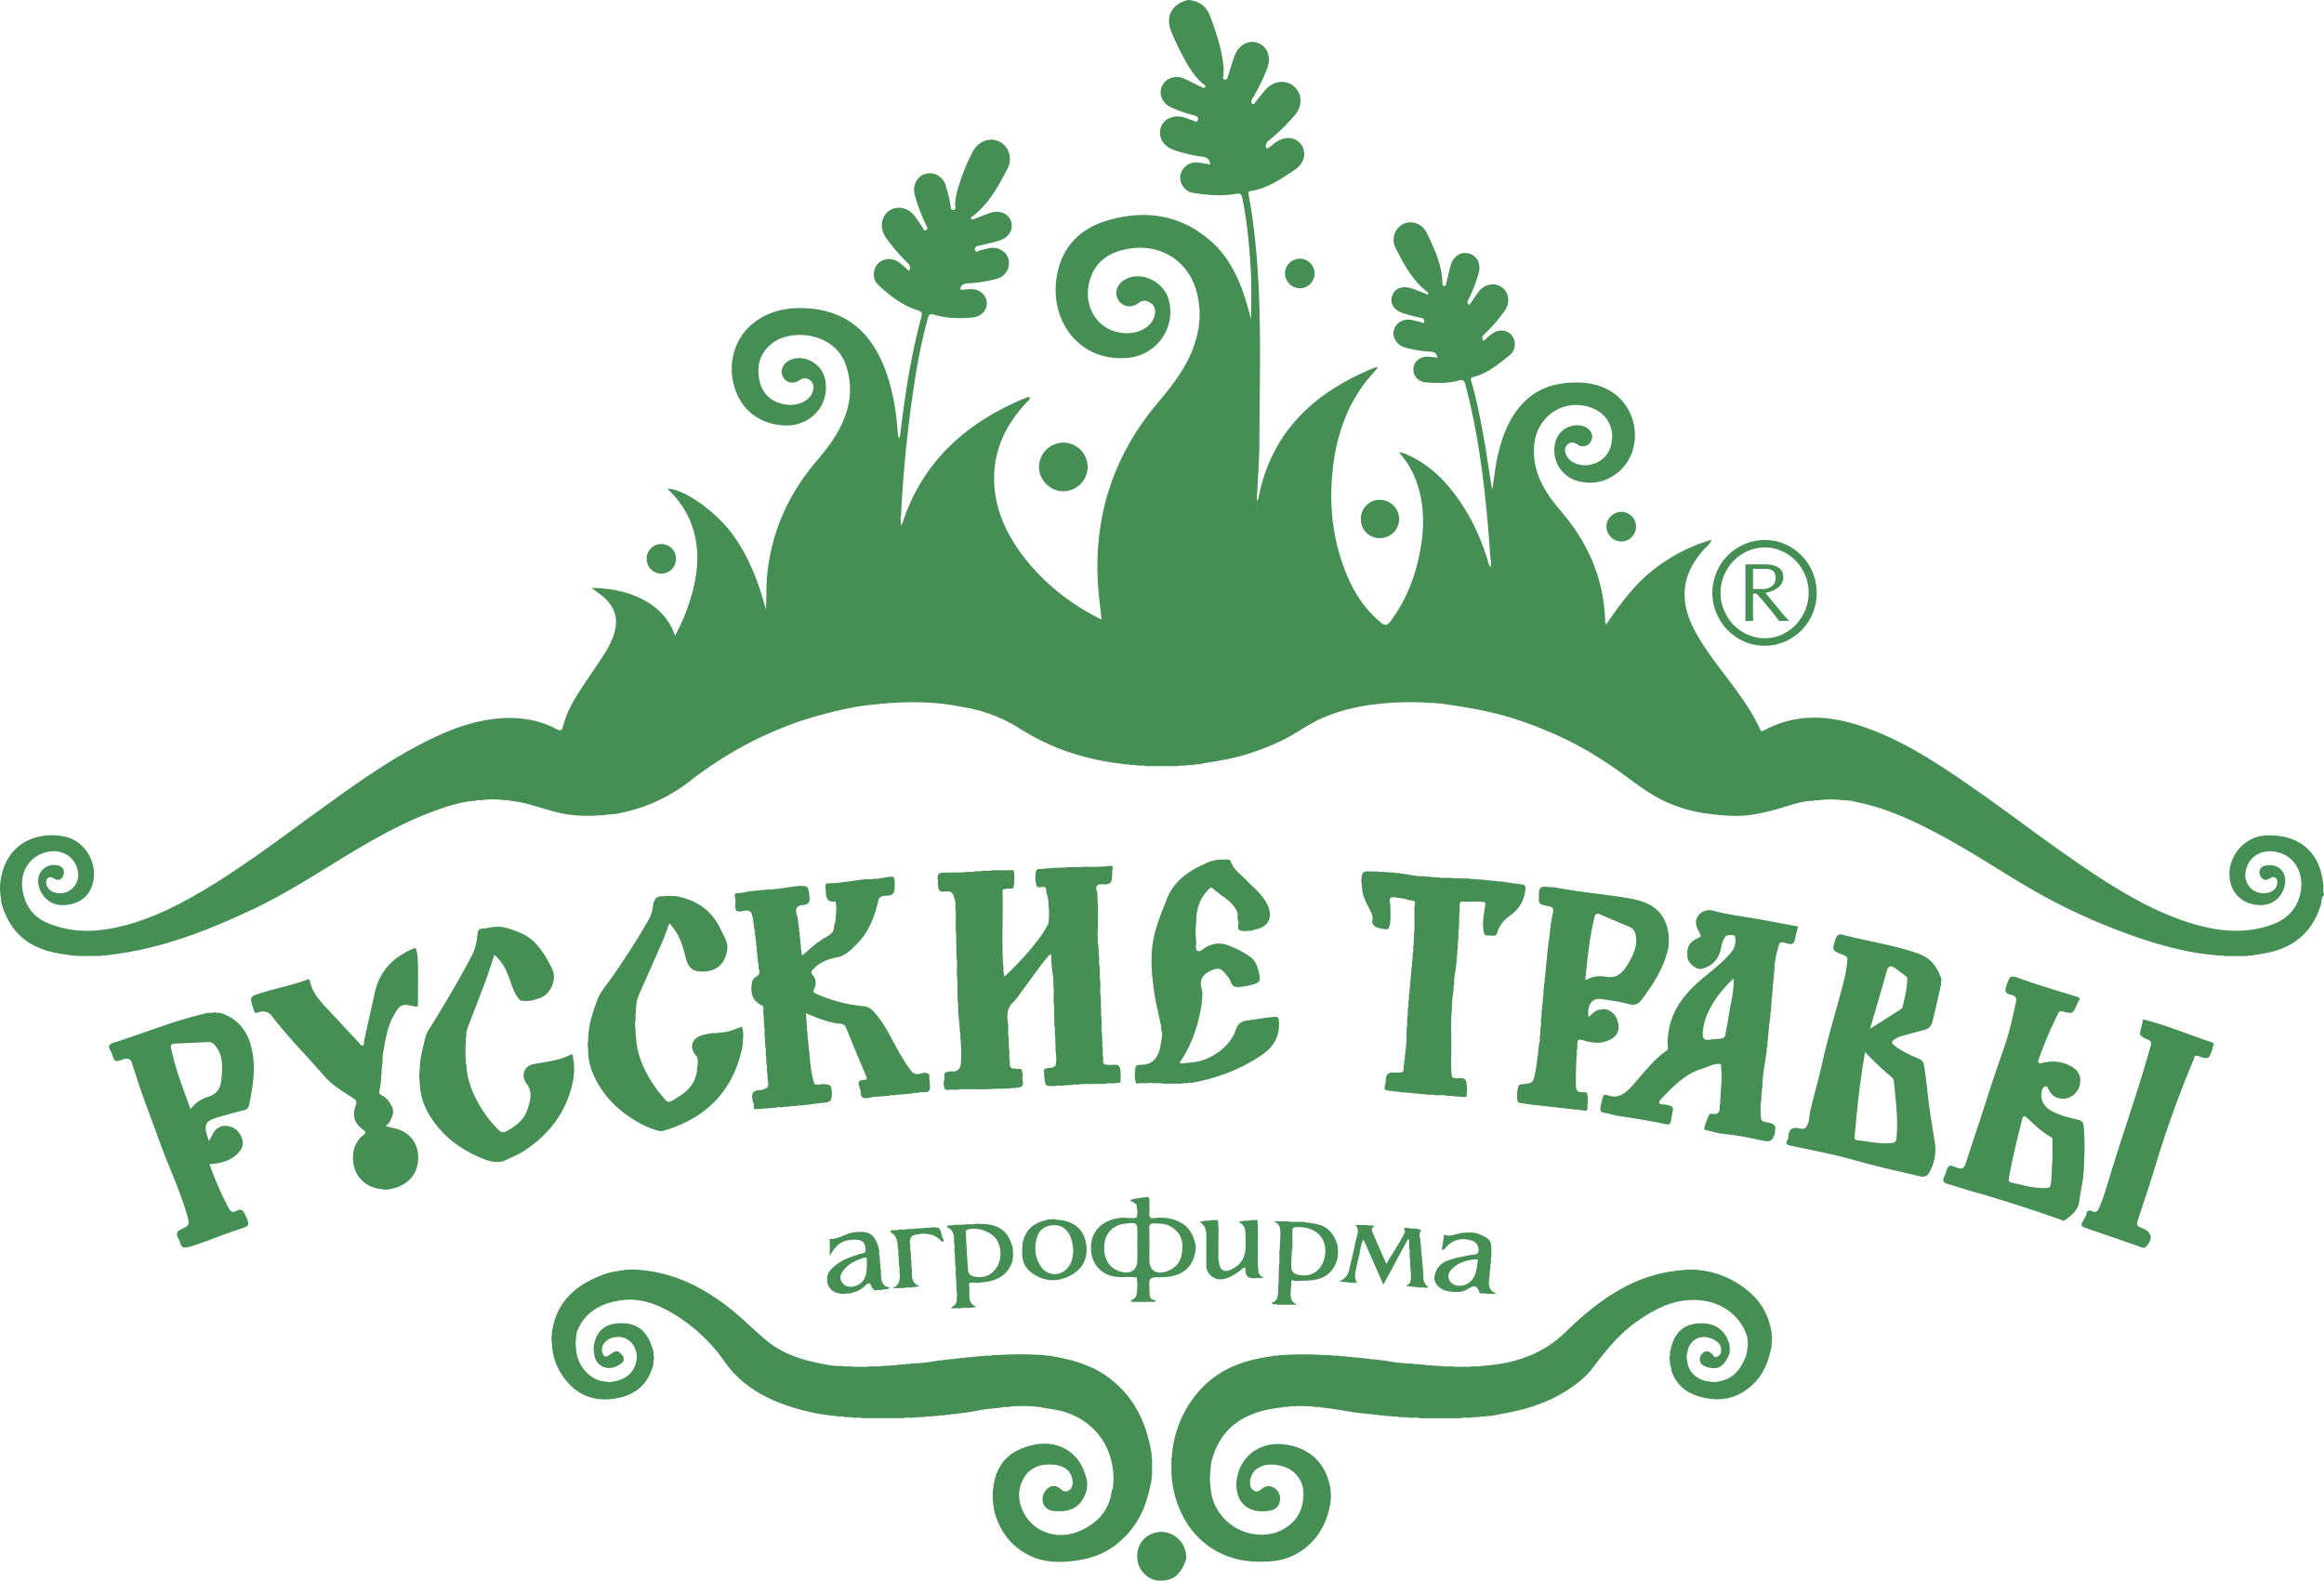 <svg id="Слой_1" data-name="Слой 1" xmlns="http://www.w3.org/2000/svg" viewBox="0 0 1945.56 1323.48"><defs><style>.cls-1{fill:#458e54;}.cls-2{fill:#458f54;}</style></defs><title>printlogo</title><path class="cls-1" d="M234.89-463.81c7.72,1.43,12.78,5.94,15.51,13.26,4.76,12.8,9.12,25.7,10.84,39.34a38.12,38.12,0,0,1,.17,10.45c-.19,1.27-.9,2.66,1.2,3.1,1.91.4,2.11-.87,2.53-2.21,1.83-5.87,3.58-11.78,5.69-17.55,3.36-9.16,11.75-13.65,19.59-10.78,8,2.94,11.31,12,7.69,21.33a160.48,160.48,0,0,1-11.76,24.21,13.08,13.08,0,0,0-1.53,3.09,2.32,2.32,0,0,0,1.26,2.52c.92.51,1.37-.56,1.85-1.15,1.67-2.08,3.28-4.2,5-6.28,1.35-1.68,2.7-3.39,4.17-5,6.79-7.28,17-8.2,23.69-2.18s7,16.34.49,23.83a168.18,168.18,0,0,1-21.38,21c-2.32,1.86-3.84,3.64-2.32,7,3-.81,5-3.36,7.51-5.08,7.82-5.45,16.66-4.83,21.4,1.65,4.89,6.69,2.87,15.82-5.14,21.15-11.48,7.64-22.84,15.69-37,17.85-2.17.33-2.06,1.39-1.74,3.13,12.51,68.52,9.13,137.75,9,206.82,0,14.15-1.18,28.29-1.81,42.43-.8,3.87,0,7.8-.42,11.69a47.35,47.35,0,0,0-1,9.81,34.26,34.26,0,0,1,1-9.26c.23-2.4-.37-5,1.34-7.08,10.66-55.71,46.63-89,97-109.48a3.12,3.12,0,0,1,3-.11c-3.56,4.17-7.31,8.14-10.6,12.47-15.71,20.71-23.7,44.51-26.8,70C349.35-41.53,352.87-10.07,366,20c6.23,14.19,14.9,26.66,26.89,36.76,3.59,3,5.63,3.07,8.57-.89,13.93-18.75,21.68-39.92,25.39-62.74,3.16-19.39,2.42-38.47-4.91-57-3.1-7.81-7.64-14.73-13.41-21.65,3.92.43,6.79,2,9.69,3.37,15.4,7.39,27.31,18.87,37.39,32.38C468.94-32,477.94-12,484,9.28a4.56,4.56,0,0,1,1.31,3.87c-.52-3,.71-6.46-.29-10-3.38-48.87-8.45-97.5-20.9-145.08-1-3.64-1.88-4.73-5.83-3.62-8.92,2.53-18.17,2.26-27.31,1.53-6.68-.54-10.91-5.75-10.39-11.75s5.73-10,12.39-9.75c2.47.1,4.94.49,7.7.78-.73-3.67-2.61-4.92-6.12-5A101,101,0,0,1,414.33-173c-7.37-1.78-11.82-8.46-10.16-14.78,1.72-6.5,8.58-10.14,15.89-8.36,3.06.74,6.09,1.63,9.21,2.47.93-2.46.43-3.75-2.26-4.33-4.71-1-9.39-2.23-14-3.58-8.53-2.51-12.47-8.28-10.31-14.79,2.23-6.72,9-9.06,17.47-6,4.11,1.51,8.17,3.15,12.74,4.93-.21-1.24-.13-1.89-.39-2.09-12.84-9.64-20-23.46-27-37.28a14.78,14.78,0,0,1,6.37-19.76c7.07-3.49,16.09-.44,19.84,7.39,6.4,13.35,12.81,26.77,13.13,42.05,0,1-.2,2.07,1.2,2.31,1.77.3,1.73-1,2-2.16,1.2-5,2.25-10.07,3.68-15,2.25-7.79,8.65-11.82,15.33-9.94,7,1.95,10.31,9,8,16.83A131.7,131.7,0,0,1,467-214.11c-.84,1.73-2.37,3.53.44,5.25,2.53-3.66,5-7.43,7.65-11,4.9-6.5,13.55-8.14,19.45-3.84,6.06,4.41,7.26,12.85,2.51,19.58a127.78,127.78,0,0,1-16.63,19.28c-1.9,1.8-3.14,3.44-1.07,6,2.27-1.93,4.45-4,6.82-5.76,5.58-4.22,12.54-3.7,16.64,1.11a11.85,11.85,0,0,1-2,16.94c-9.17,7.43-18.31,15.08-30.18,18-3.07.75-1.83,2.67-1.39,4.24,4.89,17.49,8.29,35.31,11.34,53.18,2.09,12.29,3.73,24.65,5.89,37,1.67-8.94,2.35-18,4.3-26.89,3.23-14.6,7.89-28.56,17.15-40.58,10.47-13.59,24.52-20.65,41.47-22,12.14-1,24,0,34.88,6.14,26.11,14.59,29.4,52.46,6,70-9.07,6.82-19.4,8.77-30.31,6.51a26.7,26.7,0,0,1-20.18-34.4,18.75,18.75,0,0,1,22.31-12.22,11,11,0,0,1,5.57,3.17c2.94,3.24,3.4,6.85,1,10.49a7.34,7.34,0,0,1-10.58,2c-3.07-2.12-5.79-2.57-8.54,0-2.94,2.73-2.35,6-.82,9.19,2.75,5.72,10.84,9.07,18.58,7.84,10.81-1.71,17.83-8.92,19.36-19.89,1.6-11.47-3.91-21.84-14.2-26.74-22.78-10.85-48.08,3.82-50.72,29.18C519.92-74.94,526.05-60,536-46.33,540.57-40,545.91-34.22,550.67-28,569.55-3.37,580,24.36,581.09,55.5a7.9,7.9,0,0,0,.7,3.27c11-15.79,22.09-31.42,37-43.77a143,143,0,0,1,51.27-27.25c-1.26,4-4,5.52-5.91,7.64C653,7.78,646,21.68,647.87,38.88c1.17,11,5.65,20.81,11.15,30.21,8.35,14.28,18.81,27.07,28.61,40.31,8.53,11.53,16.79,23.22,22.79,36.32.76,1.64,1.19,2.92,3.52,1.67,29-15.62,58.47-12.33,87.9-1.41,29.76,11,56.19,28.09,82.14,46,35,24.08,68.39,50.4,103.79,73.89,25.43,16.88,51.55,32.5,80.81,42,20.72,6.73,41.76,10,63.37,4.44,14.25-3.69,25.93-10.43,30.41-25.74,4.8-16.42-2.08-32-16.21-36.59-13.75-4.43-26,1.89-28.78,14.86-2.53,11.78,7.54,21.43,19.16,18.27,4.23-1.15,7.07-3.83,7.22-8.46.12-3.9-2.58-5.61-5.89-3.58-2.41,1.48-4.49,2.26-6.74.16a6.29,6.29,0,0,1-2-6.81c.87-2.66,3.12-3.72,5.78-4.05,10.25-1.28,17.11,6,15.2,16.18-1.82,9.73-9.34,16.55-18.81,17.06-12.52.67-23-6.18-26.31-17.17-5.83-19.49,9-40.22,29.33-41.11,27-1.19,44.48,13.13,47.67,39,1,3.29-.43,6.78.86,10.05v1c-2.58,2-1.76,5.09-2.53,7.66-7.31,24.3-24.09,37.35-48.66,41.24l-7.85,1.27c-1.73.71-3.67-.1-5.39.72l-19.29,0c-2.34-1-4.89.11-7.25-.74-19.52-1.52-38.35-6.24-57-12.13a503.52,503.52,0,0,1-76.69-32c-18.94-9.67-36.94-21-55-32.14-19.35-12-38.93-23.5-59.42-33.42C827,217.65,809.56,211,791.18,207.29c-2.25-.45-4.65-1.38-7.11-1-2-1-4.2.08-6.19-.75a90.68,90.68,0,0,0-16.06,0c-2,.81-4.29-.2-6.32.73-9,.17-17.42,3.08-25.9,5.63a167.88,167.88,0,0,1-29.79,6.65,116.16,116.16,0,0,1-18.93,0l-4.83-.24c-1.61-1-3.53,0-5.17-.78A121.21,121.21,0,0,1,631,206.73c-11.11-5.24-21.12-12.45-31-19.77-17.44-13-35.66-24.62-55.42-33.79-20.81-9.66-42.17-17.43-64.73-22.15-11.23-2.35-22.47-4.15-33.79-5.75-2-1-4.21.09-6.2-.76l-6.62-.26a229.1,229.1,0,0,0-30.78,0c-20.08,1.26-39.62,4.67-58.27,12.79-11.24,4.89-20.94,12.35-31.76,17.8a208.24,208.24,0,0,1-34.4,13.38c-11.88,3.53-24.11,5.08-36.23,7.28-1.69.78-3.62-.14-5.3.75l-5.71.29c-2.39.79-5-.26-7.34.71H196.23c-2.38-1-4.95.08-7.34-.72l-5.71-.28c-1.68-.89-3.61,0-5.3-.75a217.06,217.06,0,0,1-51.54-12,197.72,197.72,0,0,1-36.15-18.19,126.59,126.59,0,0,0-44.68-17.11c-9.39-1.73-18.75-3.44-28.3-3.91a230.77,230.77,0,0,0-30.78,0l-6.61.27c-2,.85-4.23-.26-6.21.76a195.88,195.88,0,0,0-28.74,4.15,345.84,345.84,0,0,0-38.65,10.49C-127,151.37-157.29,168.24-185,189.68a138.67,138.67,0,0,1-62.19,27.57,36.88,36.88,0,0,1-3.94.25c-1.64.82-3.56-.21-5.17.78l-4.84.24a116.16,116.16,0,0,1-18.93,0c-16-.86-30.73-7.45-46.19-10.78-3.13-.68-6.33-1-9.5-1.5-2-.94-4.27.08-6.31-.73a90.68,90.68,0,0,0-16.06,0c-2,.82-4.24-.26-6.23.74-12.67.8-24.56,4.81-36.31,9.18-28.3,10.54-54.15,25.78-79.79,41.5-23.38,14.32-46.58,29-71.48,40.67-25.34,11.85-51.1,22.61-78.24,29.85a301.59,301.59,0,0,1-42,8.06c-2.06.78-4.31-.19-6.36.72h-20.18c-1.72-.82-3.65,0-5.39-.72-9.74-1.16-19.31-2.83-28.33-7.1-14.81-7-23.52-19-28.41-34.08-.93-2.86-1-6-1.44-9a45,45,0,0,1,0-11.93c5.1-34.53,34.21-41.75,54.46-36.95,17,4,27.62,23.11,22.57,39.84-2.81,9.3-9.38,14.83-18.74,16.76-8.1,1.68-15.59.41-21.44-6.2a21,21,0,0,1-5.32-12.66,13.23,13.23,0,0,1,17.41-13.49c3.62,1.25,5.11,4.45,3.7,8-1.53,3.8-4.23,4.82-7.92,2.67-1.73-1-3.34-1.81-5-.4s-1.82,3.51-1.25,5.54a9.16,9.16,0,0,0,6.41,6.43,15.35,15.35,0,0,0,19.93-17.47c-2-11.26-12-18.37-23.46-16.72-15.83,2.3-25.52,15.85-22.89,32.33,2.1,13.14,9,22.64,21.56,27.81,20.84,8.57,42,7.47,63.2,2,26.07-6.73,49.6-19.09,72.37-33,33-20.22,63.66-43.75,95-66.36,27.95-20.18,56-40.25,87-55.61,19.8-9.8,40.25-17.48,62.66-18.78,15.81-.92,30.91,1.65,44.95,9,4.14,2.16,4.94,1,5.92-2.82,3-11.61,9-21.78,15.52-31.67,5.94-9,12.11-17.94,18.06-27a79.44,79.44,0,0,0,7.86-15c5.59-14.44,2.58-25.8-9.54-35.51-2.56-2-5.3-3.89-8.28-6.06,35.39.28,62.07,15.47,69.93,40.11a165.88,165.88,0,0,0,13.06-31.27c6-19.8,8.16-39.74,1.52-59.89-4.11-12.46-11.42-22.83-20.95-32,13.46-.22,40.51,18.88,54.8,38.53,13.71,18.85,21.65,40.25,27.65,62.6.59-9.84.18-19.66,1.16-29.48,3.63-36,17.81-67.28,41.1-94.64,10.86-12.76,20.79-26,25.56-42.42a61.86,61.86,0,0,0-1.1-38.74c-9.33-26.51-45.46-30.59-62-17.21-9.85,8-12.62,18.51-10.14,30.49,2.14,10.36,8.55,17.2,18.91,19.75,6.64,1.63,13.27,1.26,19.31-2.43,4.07-2.49,6.61-6,7-10.92a7,7,0,0,0-3.81-7,6.39,6.39,0,0,0-7.43.42c-5.45,3.72-11.32,2.6-14.12-2.42s-.54-10.9,5-13.86c11.38-6,27,1.83,30,15.08,4.9,21.81-12.09,40.83-35,39.2-20.09-1.43-34.71-12.77-40.59-31.5-6.35-20.22-.17-41.55,15.71-54.12,13.13-10.38,28.36-13.37,44.64-12.45,34.45,2,54.93,21.6,66.17,52.67C-15-136.19-12.11-118.14-11-99.79a10.14,10.14,0,0,1,.72,2.35A5.93,5.93,0,0,1-10.41-95c.53-1.22,0-2.76,1.13-3.79,4-33.57,9-66.95,17.81-99.64.88-3.25,1-4.72-3.14-6-12.82-4-23.21-12.23-32.85-21.22-4.95-4.61-4.78-12.47-.64-17.34s11.94-5.8,17.69-1.74c3.1,2.19,5.81,4.92,8.72,7.42,1.61-2.9.83-4.89-1.46-7a150.06,150.06,0,0,1-17.57-20.43c-5.73-7.78-4.77-17.69,2.06-22.75s16.53-3,22.25,4.92C5.45-280,7.05-277.29,9-274.78c1,1.28,1.36,4.23,3.36,3.33,2.57-1.17.68-3.36-.14-5.09a151.53,151.53,0,0,1-8.7-22.81,22.92,22.92,0,0,1-.92-4.38c-.66-7.35,3.65-13.64,10.23-15.08a13.91,13.91,0,0,1,15.9,9.07,116.74,116.74,0,0,1,4.35,17.92c.23,1.29-.11,3.42,2,3.45,2.74,0,1.8-2.29,1.8-3.74a50.66,50.66,0,0,1,2.26-13.76A162.4,162.4,0,0,1,51.7-337.29c4.58-8.75,14.44-12.3,22.35-8.28s11.17,14.28,6.56,22.88C72.75-308,65.05-293.15,51.18-282.9c-.72.53-1.48,1.06-.92,1.93s1.47.57,2.28.26c4.51-1.72,9-3.59,13.52-5.13,8.11-2.76,15.7.42,17.69,7.22,2.07,7-2.09,13.65-10.38,16.05-5.27,1.53-10.61,2.82-16,3.94-2.42.51-4.59,1.34-3.78,4,.75,2.43,2.76.3,4.14,0,3.1-.56,6.12-1.7,9.24-2,7.27-.72,13.76,4,14.84,10.5A13.62,13.62,0,0,1,71.9-230.8a118,118,0,0,1-24.62,3.91c-3.63.2-5.42,1.61-6.29,5,2.6.6,5,0,7.49-.18,7.84-.67,14.09,3.83,14.87,10.76.74,6.57-4.5,12.33-12.23,13-10.67.91-21.37.75-31.69-2.35-3.95-1.18-4.68.23-5.52,3.38Q7.87-174.9,4.13-152A1082.84,1082.84,0,0,0-8.31-34.85c0,.66,0,1.33,0,2-1.16,3.43.34,7-.28,9.82a5.2,5.2,0,0,1,1.21-2.71C9.56-78.08,46.55-110.71,96-131.06c1.09-.45,2.15-.95,3.57-.25-.2,2.15-2.1,3.14-3.35,4.49C77.68-106.68,67.33-83.44,69.89-55.55,71.84-34.36,80.75-15.9,93.38.86c17.06,22.62,38.74,39.72,63.84,52.63.57.29,1.18.49,2.28.94-1.06-9.92-2.37-19.4-3-28.95-3.62-57.37,12.79-108.16,49.82-152.14,12.06-14.33,23.61-28.9,30.08-46.77C242-188.69,243.29-204.17,239-220c-6.78-25.27-29.5-40.09-55.54-36.11-16.57,2.53-29.3,10-34,27.15-5.42,19.72,4.69,38.4,23.06,42.76,7.47,1.77,14.91,1.37,21.88-2.32,5.3-2.8,8.79-7,9.76-13.07a8.6,8.6,0,0,0-4.27-9.34c-3.26-2-6.33-2-9.64.55-5.56,4.31-12.49,3.24-16.29-2s-2.33-12.53,3.42-16.68c13-9.37,34.14-.43,38.42,16.25,6.06,23.58-10.5,46.32-34.83,48.3-39.24,3.18-63.17-29.11-59.6-63.69,2.71-26.27,17.8-43.87,42.61-51.28,31.73-9.48,61.8-5.2,87.39,17.52,14.47,12.84,22.62,29.83,28.43,48,2,6.3,3.63,12.72,4.85,17.07,0-11,.47-24-.1-36.94-.93-20.79-2.79-41.52-6.73-62-1.3-6.73-1.21-6.75-7.74-5.76-11.34,1.71-22.63.69-33.83-1.09a13.07,13.07,0,0,1-10.81-14.52,13.34,13.34,0,0,1,15-10.88c3.27.42,6.52,1,10.19,1.64-.86-3.76-2.09-5.88-6.27-6.39a130.11,130.11,0,0,1-24.24-5.76c-9-2.92-13.66-11.06-11-18.94,2.53-7.51,11.07-11,19.92-8.19,2.37.76,4.69,1.7,7.08,2.42,1.28.38,3,2.4,3.88-.16.76-2.27-.62-3.51-3-4.11a116.61,116.61,0,0,1-19.3-6.7c-5.77-2.58-9.26-8.34-8.71-13.89a12.8,12.8,0,0,1,9.56-11,14.45,14.45,0,0,1,10.24.89c5,2.35,9.87,4.79,14.79,7.23.95.46,1.85.87,2.64-.18s-.14-1.45-.75-1.94c-9.53-7.61-14.93-18.19-20.37-28.68-2.75-5.31-5.19-10.8-7.43-16.35-4.71-11.64.19-21.71,12.17-25.47A8.06,8.06,0,0,1,234.89-463.81Z" transform="translate(762.71 464.19)"/><path class="cls-1" d="M676.21,692.45c8.72-1.41,15-6.29,19.2-13.87,2.08-3.76,4.15-7.62,4.49-12.07a30.31,30.31,0,0,0,0-11.43c-4.6-15.91-18.85-27.33-35.24-30-22.74-3.69-41,5.68-58.42,18.25-14.19,10.21-24.91,23.7-35.29,37.49-6.07,8.07-13.88,14.12-22.31,19.45-16,10.16-33.75,15.75-52.3,19-4.84.83-9.59,2.25-14.55,2.26-2,.86-4.25-.24-6.23.76l-5.77.25c-3.07.91-6.3-.31-9.35.74H426.22c-3.39-1.07-6.93.16-10.33-.72l-7.71-.28c-2-.94-4.26,0-6.29-.72l-5.68-.29c-1.69-.85-3.62,0-5.33-.72l-3.8-.25c-1.63-1-3.55,0-5.2-.77-13-.75-25.69-4.24-38.69-5.25-2-.94-4.27.06-6.31-.73a121.53,121.53,0,0,0-21.07,0c-1.7.71-3.62-.14-5.31.71-28.5,2.89-51.4,14.53-59.21,46a37.08,37.08,0,0,0-.52,5.9,53,53,0,0,0,0,14.61c.66,19.49,16.37,37.23,37.42,39.71,11.67,1.37,21.91-1.67,30.45-9.33a29.44,29.44,0,0,0,8.9-15.92c2.07-9.84,1.24-19-6.68-26.37-6.4-5.93-19.91-9-28.44-4.91-5.82,2.78-9,7.92-8.56,14.26.2,2.69,1.29,4.9,3.69,6,2.18,1,4,0,5.83-1.57,3.14-2.74,6.88-3.34,10.46-1.08a10.44,10.44,0,0,1,4.89,11.16,9.13,9.13,0,0,1-7.36,7.73c-13.93,3.05-26.78-2.41-28.66-17.11a26,26,0,0,1,0-8.93c2.71-18.59,18.33-31.46,39-29.28,22.24,2.34,36.27,16.63,39.36,37.29a49.52,49.52,0,0,1,0,11.92c-2,11.17-5.9,21.55-13.43,30.27C328,835.7,315.84,842,301.2,843.11c-15.42,1.13-30.48-.45-44.39-7.94a69.3,69.3,0,0,1-28.77-29,82.89,82.89,0,0,1-9.35-29.8c-.75-1.72.11-3.66-.73-5.37q0-7.16,0-14.3c.89-1.67,0-3.57.72-5.27a92.05,92.05,0,0,1,17.68-45.08c13.33-18,31.33-28.16,52.87-32.72,4.52-1,9.12-1.63,13.68-2.43,1.66-.72,3.56.21,5.2-.73l5.79-.25a279.17,279.17,0,0,1,28.93,0l8.75.27c2.34,1,4.9-.11,7.25.74l5.63.28c1.71.83,3.65,0,5.37.72l4.69.28c1.69.87,3.62,0,5.32.74l3.74.25c1.66.9,3.58,0,5.26.75l3.74.25c1.65.91,3.58,0,5.26.76a119.2,119.2,0,0,0,21.73,2.24c1.66.88,3.57,0,5.26.71l5.63.3c2.05.91,4.32-.07,6.38.74l6.66.25c4.06,1.11,8.27-.21,12.34.74l12.06,0c3.06-.87,6.28.33,9.32-.72,26.52-1.66,50.68-9,70.35-28.08,15.33-14.9,31.69-28.67,50.78-38.58a124.69,124.69,0,0,1,47.56-13.62,65.43,65.43,0,0,1,13.92,0,76,76,0,0,1,44.82,21c8.34,8,13.18,18,15.39,29.25.72,1.73-.11,3.66.72,5.37,0,1.42,0,2.83,0,4.24-.84,1.69,0,3.6-.69,5.31-2.34,11.35-6.33,21.9-14.9,30.14-12.91,12.42-27.89,15.59-45.07,10.61-11.36-3.3-19.27-9.77-23.31-21-.57-1.6-.2-3.27-1.07-4.7-.8-1.71.11-3.65-.76-5.34v-2.24c.86-1.7,0-3.65.76-5.37,2.93-14.2,10.25-21.7,23.11-22.61,10-.71,22,2.15,26.21,17.62a21.15,21.15,0,0,1,0,7.93c-4.42,10.74-9.89,13.88-18.95,10.9-2.21-.72-4.17-1.75-5.34-3.89a8.29,8.29,0,0,1-.08-4.93c2.57-5,6.81-5.67,10.26-1.62.88,1,1.5,2.87,3.41,2.05s3.49-2.13,3.76-4.25c.56-4.31-1.23-7.37-5-9.65-10.49-6.3-21.62-1.47-23.25,10.27a13.77,13.77,0,0,0,0,7.48c.82,9,8.85,16.15,18.9,16.74A14.37,14.37,0,0,0,676.21,692.45Z" transform="translate(762.71 464.19)"/><path class="cls-1" d="M-265.33,661.38c2.61-14.14,13.29-18.63,26.22-17.53,13.41,1.13,19.77,10.52,23.09,22.52.8,1.72-.09,3.67.77,5.37V674c-.87,1.69,0,3.63-.76,5.34-2,6.52-4.75,12.49-9.88,17.4-6.67,6.38-15,9.2-23.5,10.31-14.37,1.89-27.53-2-37.52-13.15-7.49-8.38-12.43-18.14-13.45-29.58-.66-1.72.14-3.63-.69-5.33v-4.22c.83-1.71,0-3.64.72-5.37,4.28-25.24,21.25-38.64,43.77-46.8,5.3-1.92,10.91-2.52,16.45-3.42a65.43,65.43,0,0,1,13.92,0c28.29,2.53,52.39,14.72,74.37,32,10.72,8.42,20.21,18.21,30.65,26.92,12.91,10.77,28.36,15.91,44.5,19.2,6.29,1.27,12.64,2.59,19.15,2.18,3.05,1,6.27-.15,9.33.71l12.07,0c4.07-.95,8.27.37,12.33-.74l6.67-.25c2.06-.81,4.33.17,6.38-.74l5.63-.3c1.69-.7,3.59.17,5.26-.71,7.32,0,14.52-1.15,21.73-2.24,1.67-.8,3.6.15,5.26-.76l3.74-.25c1.68-.78,3.6.15,5.26-.75l3.74-.25c1.7-.77,3.63.13,5.32-.74l4.68-.28c1.73-.71,3.66.11,5.38-.72l5.62-.28c2.36-.85,4.92.29,7.26-.74l8.75-.27a279,279,0,0,1,28.92,0l5.8.25c1.64.94,3.53,0,5.2.73,16.15,2.73,31.77,6.6,45.7,16.06,20.73,14.09,32,34,37.31,57.85.46,2.1.81,4.22,1.22,6.32.71,1.69-.17,3.6.72,5.27q0,7.15,0,14.3c-.84,1.71,0,3.65-.74,5.36-2.44,12.49-5.89,24.64-13.13,35.32-11.3,16.66-26.81,27.17-46.74,30.39-14.91,2.4-29.69,2.81-43.78-4.69s-22.69-19.39-27.22-34.42a68,68,0,0,1-1.46-8.6,48.51,48.51,0,0,1,0-11.92c1.65-15.59,8.81-27.67,23.63-33.64,16.4-6.61,32.9-6.1,45.3,6.9,5,5.28,7.54,11.85,9.41,18.73a25.51,25.51,0,0,1,0,8.93C142.62,799.12,132.08,802,119.66,801c-4.85-.39-8.83-3.41-9.49-8.26a11.85,11.85,0,0,1,4.8-11.14c3.64-2.72,7.52-1.63,10.78,1.36,1.8,1.66,3.87,2.14,5.91,1,2.92-1.67,3.78-4.52,3.54-7.77-.68-9.21-7.73-13.46-16.45-14.08-10.13-.72-19.31,2.2-24.55,11.61-5.7,10.21-4.57,20.81,1.21,30.63,8.89,15.1,28.27,20.85,45.34,13.52,14.82-6.36,24.94-16.79,27.2-33.5.16-1.23,1.53-2.2,1-3.67a52.12,52.12,0,0,0,0-14.6c-1.94-15.14-8.64-28-20.37-37.51a60.92,60.92,0,0,0-28.08-12.47c-3.76-.67-7.53-1.26-11.3-1.88-1.67-.87-3.59,0-5.28-.72a121.64,121.64,0,0,0-21.08,0c-2,.79-4.28-.21-6.3.73-6.47.75-13,1.13-19.39,2.38a194,194,0,0,1-19.3,2.87c-1.65.81-3.57-.19-5.2.77l-3.81.25c-1.71.73-3.63-.13-5.32.72l-5.68.29c-2,.77-4.27-.22-6.29.72l-7.71.28c-3.4.88-6.95-.34-10.34.72H-40.77c-3-1.06-6.29.17-9.35-.74l-5.77-.25c-2-1-4.23.1-6.23-.76a172.76,172.76,0,0,1-43.42-9.44c-16.06-5.67-30.72-13.85-42.63-26.34-5.9-6.2-10.23-13.62-15.82-20.09a143.24,143.24,0,0,0-34.86-29.74c-13.43-8-27.74-13.59-43.46-11.4-16.29,2.27-30.38,9-37.09,25.74a10.65,10.65,0,0,0-.84,4.84,30.83,30.83,0,0,0,0,11.45c.75,12.85,12.24,25.41,23.7,25.93a14.37,14.37,0,0,0,7.56,0c9.78-1.64,16.7-6.52,18.9-16.73a13.81,13.81,0,0,0,0-7.49c-2.53-11.6-12.7-15.14-21.5-11.78-5.6,2.14-8.55,7.75-6.68,12.46,1.33,3.35,3.28,3.26,5.73,1.44,6-4.42,6.87-4.35,11.6,1.08.23,1.67.88,3.36-.4,4.9a19.87,19.87,0,0,1-7.62,4.33c-7.8,2.38-15.5-2.58-16.35-11.31A21.15,21.15,0,0,1-265.33,661.38Z" transform="translate(762.71 464.19)"/><path class="cls-1" d="M40,389.93c-.09-1.54-.19-3.08-.28-4.62-.94-3.72.37-7.6-.74-11.31q-.13-9.35-.26-18.69c-1-6.09.4-12.28-.73-18.37q-.14-9.81-.28-19.63c-.94-7.43.4-14.94-.72-22.37.81-3.33-.6-6.4-1.49-9.39-1-3.33-4.25-3.72-7.23-3.26-4.09.63-5.67-1.13-5.58-5-.52-1.59,0-3.26-.32-4.84-.66-3.93.66-6.12,4.88-6l17.67-.27c2.69-.88,5.57.33,8.25-.74l5.75-.25c3.08-.89,6.32.3,9.38-.73l17.4-.07c1.32,4.28.68,8.61.34,12.94L85.77,279c-1.83,1.78-4.33.12-6.29,1.23-2.23-.4-3,.63-2.89,2.77.59,20.12-.73,40.25.43,60.37.83,2.4-.24,5,.72,7.37,0,1.34-.57,3.7,1.86,1.37A258.88,258.88,0,0,0,101,329.47c5.26-6.44,10.44-13,14-20.67a63.29,63.29,0,0,0,0-15.8c.49-4.45-1.9-8.45-2-12.83,0-1.23-1.51-2.12-3.09-1.66-4.89.48-4.89.48-5.87-6.53v-3.29c.91-1.85-.57-5.21,3.28-5.23l4.66-.32c2-.74,4.26.24,6.28-.7l10.71-.27c5.09-.94,10.29.38,15.38-.72a149.54,149.54,0,0,0,19.63-.3c1.66-.12,3.43-1.1,4.89.57l0,1.26c-.92,2,0,4.27-.71,6.33.39,5.21-1.75,7.45-7.2,6.91-4.18-.41-7.2.8-5.36,6.24.72,2.12.39,4.6.54,6.92a273.7,273.7,0,0,1,0,28.93v2.07c.83,2.36-.29,4.92.73,7.27l.27,7.73c.87,3.07-.32,6.29.72,9.35l.27,11.65c.95,4.74-.38,9.6.73,14.34l.27,15.66c.94,4.73-.38,9.58.74,14.3.08,3.56.17,7.13.25,10.7.9,3.08-.3,6.32.73,9.39-.19,6.6-.19,6.49,6.36,6.68,3.13.09,7.37-1.55,7.92,3.93.38,3.66.77,7.32-.23,11l-3,.18c-3.05.89-6.26-.33-9.3.73l-20.69.26c-2.41.83-5-.22-7.4.73l-6.61.28c-2.35.86-4.9-.3-7.24.74a6.51,6.51,0,0,0-1-.15c-7.22.1-7.22.11-7.92-6.8-.74-1.71.13-3.63-.73-5.33.25-1.49.62-2.44,2.59-2.78,2.46-.42,5.3-.07,7.3-2.17A32.66,32.66,0,0,0,121,416l-.27-11.65c-.89-3.08.3-6.32-.73-9.38l-.27-16.62c-1-6.09.4-12.28-.73-18.38.63-5.62-1.23-11.05-1.26-16.62-.68-2-.14-4.11-.34-6.16-.1-1,.31-2.49-1.64-1.88-9,10.52-16.62,22.15-25,33.13-1.51,2-2.73,4.24-4.54,5.85C80.77,379,80,384.87,81,391.38c.92,4.4-.34,8.92.73,13.32l.28,9.68c.88,3-.35,6.24.73,9.27,0,3.37-1.08,7.44,4.7,6.8,1.63,1,3.81-.45,5.33,1.15l.21,1.78c.91,2.72-.28,5.64.75,8.35.24,3.55-1.78,4.75-4.94,4.79-2,.79-4.29-.21-6.32.72l-13.67.28c-8,.71-15.95.1-23.92.32-1.8.06-3.66-.36-5.42.41-2.88,0-5.79-.13-8.66.11-2.46.21-3.07-1-3.15-3.05a8.71,8.71,0,0,1,0-4.93c1-2.65-1.8-7.49,4.2-7.21,2-.82,4.22.27,6.2-.75,3.92-2.2,3.64-6.28,3.86-9.78.33-5.09-.14-10.22-.26-15.33-.86-2.34.3-4.9-.75-7.22l-.24-4.78C40,393.59,40.79,391.65,40,389.93Z" transform="translate(762.71 464.19)"/><path class="cls-1" d="M-14,281.31c-.91,5.45-5.84,4.08-9,4.69-2.85.54-3.7,1.24-4.37,4-3.34,13.74-8.12,26.79-18.71,36.95-4.64,4.45-8.75,9.07-15.7,10.37-7.48,1.39-14.68,4.06-20.08,10-1.36,1.5-2.49,2.38-.56,4.74a10.24,10.24,0,0,1,1.33,11.63c-1.4,2.65-.18,3.4,1.89,4.31a123.92,123.92,0,0,0,39,10.26,11.8,11.8,0,0,1,7.92,3.54c6.29,6.48,10.92,14.1,15.17,22,5.07,9.44,10,19,16.39,27.64,2.21,3,4.31,4.47,8.26,3.38,2.31-.63,5.17-1.53,7.52.55.75,2.06-.2,4.31.7,6.36a11.21,11.21,0,0,0-.08,2.45c.87,4.84-1.09,6.73-5.91,6a10.64,10.64,0,0,0-2.93.36c-1.67.78-3.59-.18-5.23.75l-13.77,1.24c-2,.87-4.23-.26-6.2.77l-4.81.27c-1.68.72-3.58-.19-5.23.72-3-.76-5.76.87-8.72,1s-4.81-.47-4.84-3.8a14.23,14.23,0,0,0-1-4.68c-1.64-4.25-1.79-6.84,3.9-6.73,1.85,0,2.25-1.27,1.45-3.17q-8.53-20.26-16.87-40.63c-1.62-3.93-5.6-3.13-8.39-3.66-8.57-1.64-16.56-4.73-25.1-8.47.36,5.33.69,10.32,1,15.3.78,2-.23,4.27.72,6.28.1,1.57.19,3.15.28,4.72.77,1.64-.23,3.55.76,5.16.54,9.4,1.6,18.72,4.22,27.81a9,9,0,0,0,6.17.09c7.94.21,8.46.75,8.49,8.9,0,4.87-1.68,6.42-6.67,6.75-4.08.26-8.13.94-12.19,1.44-1.69.72-3.6-.17-5.27.72l-4.72.26c-2,.82-4.27-.22-6.28.74l-5.73.28c-2,.8-4.23-.26-6.21.74l-4.78.24c-2,.83-4.25-.25-6.24.75l-6.9.05c-.8-1.63.23-3.54-.77-5.14-.27-1.07-.6-2.12-.78-3.2-.71-4.32.33-7.23,5.48-7.39a12.78,12.78,0,0,0,7.24-2.47,8.49,8.49,0,0,0,.08-6c-.08-1.92-.17-3.84-.25-5.76-.85-2.37.27-4.93-.74-7.29-.09-2.23-.17-4.47-.26-6.71-.88-2.71.3-5.6-.74-8.29l-.26-7.71c-.91-3,.35-6.23-.75-9.25l-.27-8.75c-.82-2.74.29-5.65-.71-8.38-4.78-2.07-8.25-5.29-9.3-10.63a21.1,21.1,0,0,1,0-7.92,7,7,0,0,1,3.76-5.94c2.57-1.55,3.22-3.45,2.23-6.12-.8-1.67.18-3.59-.76-5.23l-.23-3.77c-.76-1.72.09-3.67-.74-5.38l-.28-4.63c-.76-1.68.16-3.6-.74-5.27l-.24-3.72c-.82-1.66.18-3.58-.77-5.22-.65-4.19-.91-8.5-2.05-12.56s-4.73-3.69-8.07-3a10,10,0,0,1-4.92,0c-2.08-3.57-.06-7.59-1.21-11.26-.56-1.7-.57-3.2,1.52-3.86,3.32.29,6.47-.67,9.68-1.25,1.67-.81,3.6.15,5.26-.76l4.75-.29c1.7-.69,3.62.15,5.3-.7,7.33.16,14.48-1.43,21.7-2.3,1.71-.69,3.62.15,5.31-.7,8,.17,7.6.22,8.76,8.23.71,4.94-.21,7.37-5.55,7.86-4.76.44-6.8,3-5,8.12,1.08,3,1.09,6.47,1.58,9.72.77,1.67-.17,3.59.75,5.24l.28,4.76c.71,1.7-.16,3.61.71,5.28l.27,4.72c1.08,1.08-1,3.44,1.6,3.91,6-5.45,12-10.89,19.07-14.83,3.49-1.94,6.71-3.93,6.86-8.35.1-2.91,1.91-5.5,1.38-8.48a38.67,38.67,0,0,0,0-12.61c-.08-.14-.17-.41-.23-.41-7.26.85-8-3.91-8-9.3-.24-2-1-4.05.52-5.89,10.33-.13,20.48-2.07,30.7-3.27,3-.86,6.21.37,9.22-.72,3.69.35,7.19-.82,10.78-1.27,2-.32,4-.82,5.93.35a1,1,0,0,0,.18.87A32.41,32.41,0,0,1-14,281.31Z" transform="translate(762.71 464.19)"/><path class="cls-1" d="M-411.33,431.38c0-9,2.54-17.55,4.5-26.19,1.17-5.13,4.5-9.32,7.19-13.76,11.18-18.4,22.29-36.85,32.13-56,2.77-5.4,3.94-11.19,4.53-17.17.26-2.68.87-5,4.53-5,2.44,0,4.89-.71,7.34-1.11a34,34,0,0,1,9.92,0c10.25,2.79,20.32,6,27.63,14.38a85.43,85.43,0,0,1,13.39,21.27c3.86,8.61-2,20.93-10.88,23.77-2,.66-4.09,1.29-6.14,1.93a30.64,30.64,0,0,1-9.93,0c-6.14-6.37-7.52-15-10.86-22.75a41.55,41.55,0,0,0-10.87-15.48c-2.52,7.55-4.74,14.83-7.39,22C-361,370-366,382.64-370.85,395.38c-.93,2.45-1.88,5-1.38,7.72-1.06,2.32.11,4.87-.75,7.21,0,3.69,0,7.38,0,11.07.8,2-.3,4.2.75,6.15.43,12.77,5.35,24.09,11.64,34.85a97.31,97.31,0,0,0,14.93,19.19c2.44,2.48,4.05,2.92,7.4,1.11,7.83-4.23,14.51-9.64,17.17-18.12,2.17-6.93,4.71-14.3-.86-21.52-4.46-5.77-2.89-14.71,6.5-16.41,10.2-1.86,20.66-2.74,30.12-7.61,2.77-1.43,2.09,1.18,2.3,2.21,1.83,9,.87,17.91-1.63,26.56-6.63,23-20.89,40.2-41.11,52.76-4.1,2.55-8.56,4.13-12.8,6.27-7.12,3.58-14,1.57-20.74-1.2-19.34-7.92-35.06-20.26-45.34-38.63a54.9,54.9,0,0,1-6.7-25.68A33.39,33.39,0,0,1-411.33,431.38Z" transform="translate(762.71 464.19)"/><path class="cls-1" d="M-270.32,407.38c-.21-12.09,3.55-23.44,7.69-34.43,2.46-6.54,7.51-12.16,11.61-18,11.1-15.92,21.72-32.14,31.3-49a30.34,30.34,0,0,0,3.65-11.38c.67-5.81,2.87-8.86,8.95-8.32a41.23,41.23,0,0,1,10.93,0c16.74,3.28,29.52,11.87,36.78,27.71,2.62,5.69,6.7,10.71,5.4,17.9-1.93,10.69-8.34,16.92-19.36,17.43-9.39.44-13.16-2.82-15.56-12.6-2.45-10-5.58-19.7-13.44-27.79-2,5.33-3.7,10.53-5.87,15.52-6.21,14.32-12.62,28.55-18.94,42.82A33.21,33.21,0,0,0-230.25,383c-1,2.7.14,5.6-.73,8.31,0,1.69,0,3.38,0,5.07.82,2.38-.26,4.95.72,7.32.74,17.2,8.24,31.69,18.11,45.23.49.67,1,1.32,1.57,1.95,8,9.21,5.53,9.76,16.64,2.8,8.76-5.5,14.5-13.14,14.88-24,.54-3,.86-6-.11-9-7.21-7.51-4.81-15.91,5.26-18.37,1.91-.47,3.86-.8,5.79-1.19,2.36-.82,4.91.29,7.26-.72,6.83,0,13-2.56,19.16-5,2.12,5.21.78,10.59.7,15.9-7.41,37.37-29.94,60.68-66.2,71.23a8.21,8.21,0,0,1-4.93-.08c-10-2.76-18.78-7.92-27-13.9A81.67,81.67,0,0,1-266.7,433.8a50.64,50.64,0,0,1-3.63-19.49A16.36,16.36,0,0,1-270.32,407.38Z" transform="translate(762.71 464.19)"/><path class="cls-1" d="M201.66,331.38c1.07-15.05,6.93-28.7,12.33-42.51,6.49-16.64,20.16-25,35.61-31.41,4.64-1.92,9.66-1.9,14.63-2,1.41,0,2.84.07,3.32,1.54,2.22,6.68,8,10.42,12.49,15.17,6.35,6.7,14,12.28,18.14,20.91,5.24,10.81,1.27,18.87-10.57,21.15-1.27.25-2.51.94-3.76.95-3,0-6.44.7-8.78-.58-2.87-1.59,0-5.62-1.42-8.33-.83-2.3.37-4.82-.75-7.1-4.11-9.4-13.64-13.17-20.53-19.69-1.28-1.21-2.68.4-3.72,1.47-7.34,7.54-10,16.8-9.89,27a67.63,67.63,0,0,0,0,16.64c-.08,2.58-1.11,6.09,1,7.34s4.54-1.57,6.75-2.81c5.58-3.13,11.14-4.31,17.68-2.22a78.88,78.88,0,0,1,19.28,9.75c4,2.64,6.09,6.94,7.26,11.46,2.51,9.72,1.85,10.65-7.93,12.84-1.93.43-3.89.8-5.86,1-4,.5-7.8,1.14-9.43-4.36-.79-2.66-3.19-4.88-5-7.2-2.81-3.61-5.53-4.34-10.43-2.31-8.12,3.37-11.09,7.95-8.61,16.43.76,2.61.21,5.6.26,8.42-.89,1.67,0,3.57-.71,5.26-2.88,17-8.28,33-18.16,47.36,1.48,1.11,2.76.61,4,.49,1.73-.7,3.65.12,5.36-.7,15.14-.51,32.86-12.72,37.47-26.88,1.78-5.46,4.53-7.59,9.87-8.25,7.56-.93,15.05-2.41,22.66-3,2.79-.23,3.47.71,3.69,3.54,1,12.74-4.33,21.68-14.81,28.74-17.25,11.62-36.11,18.74-56.36,22.65a30.32,30.32,0,0,1-3.94.26c-2,.83-4.26-.24-6.26.75l-15.33,0c-3.39-1.06-6.95.19-10.35-.72h-1.06c-3.42.92-7-.33-10.38.74-1.54-.41-1.5-1.77-1.77-2.94a21.36,21.36,0,0,1,0-7.93c-.26-3.39.89-5,4.71-5,11.19.2,15.21-8,16.54-16.46.64-4.07,1.95-8.36.75-12.64-.81-1.61.26-3.52-.79-5.09-2.27-11.27-5.21-22.41-6.2-33.91-.8-1.64.2-3.56-.77-5.18l-.27-4.82A111.81,111.81,0,0,1,201.66,331.38Z" transform="translate(762.71 464.19)"/><path class="cls-1" d="M412.66,427.38c.09-1.27.17-2.55.26-3.82,1-1.62-.05-3.54.78-5.18.09-1.22.17-2.43.26-3.64.83-1.71,0-3.64.72-5.36l.27-13.63c1-3.06-.17-6.3.74-9.37l.26-6.64c.92-2-.06-4.3.73-6.36l.27-5.65c.84-1.7,0-3.62.71-5.35l.3-5.63c.82-1.71,0-3.64.71-5.37l.29-5.6c.81-1.73,0-3.66.7-5.4l.27-5.78c1-2.32-.1-4.87.73-7.22.1-2.88.19-5.77.29-8.65.91-6.62.16-13.27.42-19.9.07-1.82-.29-3.66.31-5.45,1.26-4.78-3.36-3.22-5-3.89-3.58-1.47-7.69-1.71-11.6-2.35-3.3-.54-5.08.56-4.1,4.24a103.24,103.24,0,0,1,0,17.93l-1.17,4a6.68,6.68,0,0,1-5,.13c-3.86-.56-7.65-1.23-8.93-5.77a10.13,10.13,0,0,0-.07-6.46c-3.05-7.2-8-13.69-8.23-21.95-.69-1.69.17-3.59-.71-5.26.69-8.81.69-8.8,10.11-8.49,1.13,0,2.27-.07,3.41-.1,2.38,1,5-.1,7.35.72l6.63.28c1.72.82,3.64,0,5.37.7,6.54.78,13,2.57,19.62,2.31,1.72.82,3.66,0,5.39.72l6.69.26c3.71,1.1,7.58-.19,11.3.73l14.66.28c2,.91,4.28,0,6.34.7l5.66.3c1.7.85,3.63,0,5.35.74l4.69.25c2,.95,4.27-.08,6.31.75l15.64,2.21c2.5.35,3.13,1,2.86,4.16-.86,10.12-5.85,17.14-13.86,22.78a24.62,24.62,0,0,0-9.49,13c-1.5,5-5.08,2.27-7.78,2.75-3.1.56-3.54-2-3.87-4-1.06-6.7.17-13.32,1.21-19.91a7.21,7.21,0,0,0,0-3.83c-6.35-1.14-12.75-.24-19.13-.5-1.83-.08-2,1.13-2.09,2.6-.08,2.62.36,5.26-.28,7.86l-.28,11.7c-1.06,3,.16,6.25-.73,9.3-.09,2.54-.18,5.09-.28,7.63-.9,2.05.05,4.3-.71,6.37l-.28,5.68c-.85,1.69,0,3.61-.72,5.32-.72,4.25-1.6,8.48-1.25,12.83-1,1.61.05,3.54-.79,5.18-.08,1.21-.16,2.42-.25,3.64-.83,1.7,0,3.63-.72,5.35l-.27,7.65c-.93,10.4-.36,20.81-.36,31.21,0,8.07-.67,16.17.44,24.22,2.05,2,4.66,1.15,7,1.11,3-.05,4.63,1,5.21,3.88a36.83,36.83,0,0,1-.14,12l-5.64-.13c-1.7-.83-3.61,0-5.33-.7l-5.73-.29c-3.7-1.1-7.56.2-11.28-.73l-6.63-.28c-1.71-.82-3.63,0-5.36-.7l-5.7-.29c-1.68-.86-3.6,0-5.3-.71l-4.8-.27c-1.64-.94-3.54,0-5.2-.72-.65-.1-1.29-.23-1.94-.29-5.73-.52-6.31-.68-4.86-6.06.82-3-.68-7.46,3.8-9.05,3.34-.86,6.82.37,10.14-.74.6,0,.91-.3.87-.91C412.92,430.91,411.89,429,412.66,427.38Z" transform="translate(762.71 464.19)"/><path class="cls-1" d="M-444,442.31c-.35,2.43-.65,4.87-1.06,7.28-.24,1.43-.14,2.41,1.45,3.1,4.81,2.06,7.28,6.31,9.56,10.69a11.91,11.91,0,0,1,.05,5.93c-1.16,3.37-2.25,6.78-6,9.35,2.76.69,4.6,1.24,6.46,1.6,12.52,2.44,20.82,11.51,20.92,24.42.09,11.22-5.3,21.14-18.8,25.62-1.57.53-3.22.81-4.83,1.21a16.31,16.31,0,0,1-6.92,0c-16.76-1.67-25.78-14.73-23.75-30.88a22.77,22.77,0,0,1,8.21-14.31c2-1.63,3-2.44-.18-4.74-7.28-5.21-9.11-11.55-5.94-20.37,1.17-3.25-.14-4.58-2.34-6-8.56-5.58-17.42-10.71-24.25-18.6-14.56-16.79-30.29-32.56-43.85-50.21-3.3-4.28-7.33-4.24-11.64-2.82-2.32.77-2.61,0-3.29-1.95-3.78-11.19-3.94-11.38,7-14.73,12.12-3.69,24.61-6.09,36.55-10.42,1.29-.46,2.9-1.82,3.55,1.27,1.82,8.74,7.42,15.28,13.33,21.59,9.22,9.82,18.35,19.72,27.56,29.54.86.92,1.59,2.53,3.05,2.27,1.85-.35.88-2.14,1.14-3.31,3-13.64,6.08-27.27,9.09-40.92,4-18.2,15.5-29.78,32.28-36.86,2.15-.91,2.36.22,2.65,1.42.46,1.92.63,3.92.92,5.89.72,12.88.12,25.77.3,38.66,0,1.61-.09,3.16-2.44,2.48a58,58,0,0,0-6.66-1.17c-5.9-1.06-8.42,3.85-10.76,7.83-5.06,8.61-6.9,18.35-8.58,28.06-.67,3.88-1.55,7.78-1.13,11.78-.88,1.68,0,3.6-.73,5.29l-.28,5.64C-444.16,438-443.21,440.25-444,442.31Z" transform="translate(762.71 464.19)"/><path class="cls-1" d="M1031.42,389.35c19.63,4.78,38,12.74,56.87,18.93,1.87.61,3,1.39,1.73,3.53a9.62,9.62,0,0,0-.45,1.92c-3,9-3.07,9.34-12,6.33-3.54-1.2-3.09,1.16-3.7,2.59a889.25,889.25,0,0,0-32.11,89.16c-4.69,15.42-9.88,30.68-14.86,46-.86,2.63-.85,4.8,2.36,5.73a19,19,0,0,1,1.78.83c7.66,3.08,8.85,8.51,3.19,14.93-1.06,1.2-2.15,1.62-4.12.92-15.23-5.45-30.55-10.62-45.84-15.9-5.17-1.79-5.35-2.42-2.61-7.16.83-1.42,1.92-2.87,2.14-4.41.5-3.59,2.27-4,5.17-2.71s4.43-.1,5.58-2.82c4.4-10.28,7.31-21,10.59-31.69,6.84-22.19,14.28-44.2,21.31-66.34,4-12.6,7.75-25.27,11.44-38,.58-2,.26-3.88-2.53-5-7.25-3-7.47-3.48-5.23-11.16C1030.67,393.21,1031,391.31,1031.42,389.35Z" transform="translate(762.71 464.19)"/><path class="cls-2" d="M418,597.93c-.09-2.87-.19-5.75-.28-8.62-.86-2.71.31-5.6-.73-8.29V573.8l-1.13-.32c-6.58,12.23-13.15,24.45-20.43,38-5.74-13-11-25.05-16.65-37.83-2.81,4.82-2.54,9.67-3.81,14s-1.88,8.66-2.92,13c-.81,3.39,0,6.51,1.25,9.6-2.39-1-5,.11-7.37-.73l-7.77-.78c8-2.84,8.43-9.17,9.81-14.81,2-8.22,3.57-16.55,5.7-24.74a7.63,7.63,0,0,0-1.7-7.73h9.54c2,1.09,4.46-.5,6.32,1.2-2.49,1-2.42,2.93-1.57,4.89,3.7,8.57,7.49,17.1,11.64,26.53,5.4-9.3,11-17.34,15.37-26.19.88-1.76-.53-1.73-.57-2.57.8-2.49,2.64-1.25,4.16-1.16,3.39.56,6.94,0,10.31,1.66-1.62,1.9-1.67,4.19-1.09,6.57.7,1.73-.12,3.65.71,5.36l.3,5.64c.69,1.72-.14,3.64.7,5.33l.3,5.67c.7,1.71-.15,3.62.71,5.31.18,4.78-.88,9.77,3.86,13.46,1.32,1-1.11.48-1.47,1.11-2.34-1-4.89.09-7.25-.72l-9.74-1c1.66-1.31,3.34-1.52,3.72-3.17A30.16,30.16,0,0,0,418,597.93Z" transform="translate(762.71 464.19)"/><path class="cls-1" d="M230,842.3c-4.89,12.87-10.87,17-22.18,17-9,0-17.52-8.93-18.21-17a17.66,17.66,0,0,1,0-6.91c1.27-9.43,8.72-15.86,18-16.85,8.77-.92,18.08,4.87,21.1,13.13.44,1.23.84,2.48,1.26,3.72A17.47,17.47,0,0,1,230,842.3Z" transform="translate(762.71 464.19)"/><path class="cls-2" d="M147.84-73a20.54,20.54,0,0,1-20.58,20.15C116.13-53,106.89-62.52,107.1-73.5a20.6,20.6,0,0,1,20.67-20.1A20.46,20.46,0,0,1,147.84-73Z" transform="translate(762.71 464.19)"/><path class="cls-2" d="M251.18,557.44l5.67-.1c1.07,8.25.17,16.55.5,24.82.14,3.46-.55,7,.44,10.38.53,6.74,4.29,8.92,10.28,6.17,8-3.66,11.72-9.94,11.93-18.51.09-3.65,0-7.31,0-11-.05-4.28-1.08-8.05-5.49-9.94.91-1.4,2.35-.55,3.37-1.11,2-.81,4.29.21,6.3-.74l5.67-.11c1.08,7.94.18,15.92.49,23.88.23,5.8-.54,11.62.43,17.4-.6,3.58,1.61,5.31,4.42,7.33a49.42,49.42,0,0,0-5.71,0c-5.43.63-9.53-.06-9.57-7.05,0-3.13-1.87-1.15-2.93-.36-5.15,3.85-10.2,7.68-17,8.46-6.44.74-12.92-4.74-12.86-11.29.07-8-.1-16,.1-23.91.13-5-.51-9.58-5.6-12.92l3.24-.72C246.91,557.37,249.17,558.39,251.18,557.44Z" transform="translate(762.71 464.19)"/><path class="cls-2" d="M17.17,563.44c6.94-.05,6.93,0,8.69,7.3A18,18,0,0,0,27,573.37c.58,1.18.46,2-1.05,2.27-3.17-3.51-6.78-6.19-11.75-6.38a15.26,15.26,0,0,0-7.71,0C.57,569.74-1,571.3-1,576.38c.84,2.39-.25,5,.73,7.34q.12,3.33.26,6.66c.84,2.4-.23,5,.73,7.38.12,5.59-1.49,11.77,6.48,15.09l-5.41.68c-2.37.82-4.93-.28-7.29.72h-10.3c6.39-2.21,6.15-6.69,6.46-10.94-.83-2.4.23-5-.73-7.38q-.13-3.81-.29-7.62c-.82-2.36.29-4.92-.72-7.26-.12-5.58-.86-10.87-6.54-13.83,1.67-2.78,4.71-.41,6.76-1.78l6.72-.27c2.38-.83,4.94.27,7.3-.73l6.7-.27C12.26,563.34,14.82,564.44,17.17,563.44Z" transform="translate(762.71 464.19)"/><path class="cls-2" d="M-221.36,3.74A12.18,12.18,0,0,1-209.13-8.67,12.17,12.17,0,0,1-196.8,3.65,12.44,12.44,0,0,1-209,16.15,12.41,12.41,0,0,1-221.36,3.74Z" transform="translate(762.71 464.19)"/><path class="cls-2" d="M392.27-13.59A15.79,15.79,0,0,1,376.52-30a15.86,15.86,0,0,1,15.94-15.7,16.2,16.2,0,0,1,16.16,16.15A16.12,16.12,0,0,1,392.27-13.59Z" transform="translate(762.71 464.19)"/><path class="cls-2" d="M606.91-23.25a12.49,12.49,0,0,1-12.3,12.48,12.76,12.76,0,0,1-12.5-12.43,12.6,12.6,0,0,1,12.43-12.42A12.39,12.39,0,0,1,606.91-23.25Z" transform="translate(762.71 464.19)"/><path class="cls-2" d="M325.21-247.63a12.5,12.5,0,0,1,12.63,12.17,12.56,12.56,0,0,1-12.15,12.68A12.75,12.75,0,0,1,313-235,12.59,12.59,0,0,1,325.21-247.63Z" transform="translate(762.71 464.19)"/><path class="cls-1" d="M748.54,480.34c3.78-4,3.12-9.41,4.21-14.11,3.14-13.61,7.06-27,10.08-40.64,5.38-24.28,13-47.93,18.94-72a120.89,120.89,0,0,0,2.07-13.84c.32-2.61-1.42-3.59-3.65-4.44-9.42-3.61-9.32-3.66-6.16-13.4,1-3,2.57-4.26,5.63-3.45,21.29,5.57,43.22,8.51,64.07,16,10.58,3.79,15.74,11.74,19,21.63-.87,1.68,0,3.61-.74,5.31-2.27,9.93-4.44,19.88-6.93,29.77-1.08,4.31-3.29,6.06-7.07,7.06-6.67,1.76-13.33,3.57-20,5.48a22.1,22.1,0,0,0-4,2c-3.69,2-3.56,3.47-.11,6.08,6.15,4.64,13.1,7.57,20,10.68a6.19,6.19,0,0,1,4.09,5.36c2.49,14.51,3.37,29.23,5.76,43.74,1.15,7,2.21,14,3.33,21,1.41,8.82-.42,17.07-4.55,24.84-1.82,3.43-4.16,4.21-8.49,3.18-13.29-3.15-26.63-6.08-39.85-9.51-10-2.58-19.83-5.51-29.84-7.86-12.35-2.9-24.8-5.33-37.2-8-2.76-.59-5.88-1.1-3.24-5.22a6.15,6.15,0,0,0,.57-2.81c.35-5.84,3.46-7.89,9-6.66C745.23,480.92,746.9,481.33,748.54,480.34Zm41.37,7.36c-.16,1.88.53,2.72,2.43,2.9,9.57.9,19,3.4,28.78,2.19,3.06-.37,3.62-1.51,3.87-4.31,1.42-15.72-.69-31.25-2.18-46.83a5.37,5.37,0,0,0-1.89-3.89,280.5,280.5,0,0,1-22.21-20.95C794.3,441,791.91,464.34,789.91,487.7Zm39-107.11a4.37,4.37,0,0,0,1.35-2.53c1.61-6.78,3.23-13.57,3.67-20.56.1-1.63.39-3.33-1.27-4.53-3.09-2.23-6.08-4.62-9.24-6.75s-5.34-1.89-6.58,2.58c-4.35,15.76-9.07,31.42-14,48.37C812.22,391.22,820.6,386,828.91,380.59Z" transform="translate(762.71 464.19)"/><path class="cls-1" d="M716,417.31c-1.15,9.55-3.32,19-3.3,28.68-.84,1.69,0,3.61-.71,5.32q-.13,2.88-.26,5.76a57.73,57.73,0,0,0,.07,16.29c1.89,2.51,5,1.91,7.51,2.72,2.33.76,3.71,1.74,4.4,3.94-.9,1.67.06,3.62-.77,5.3-2.41,6.77-3.86,7.06-13.9,4.7A235.58,235.58,0,0,0,680,485.21c-4.8-.51-9.47-2.07-14.22-3.09-1.34-.29-2.22-.75-1.68-2.29,1.1-3.16,2.15-6.34,3.41-9.44.47-1.17,1.29-2.35,3-2,6.68,1.23,6.49-3.32,6.46-7.72,1-2-.08-4.24.74-6.26.09-2.25.17-4.49.25-6.74a95.22,95.22,0,0,0-.08-21c-5.86-.68-10.75,2.53-16,4.12-14,4.25-23.71,14.55-33.45,24.65-2.24,2.32-4,5.16,1.81,5.11a19.66,19.66,0,0,1,4.81,1.05c2.22.58,3.23,1.82,2.65,4.28-.68,2.87-1.15,5.8-1.59,8.73-.35,2.37-1.73,3-3.84,2.54-13.2-2.76-26.5-4.95-39.84-6.91-4.09-.6-8-2.11-12.15-2.68-2.9-.4-3.52-2-3.17-4.24a76.58,76.58,0,0,1,2.15-9.34c.57-2,2.39-1.64,3.77-1.16,10,3.45,15.68-2.18,21.8-9.14,8.47-9.64,16.36-20,26.89-27.67.85-.61,2-1.29,2-2.66a32.42,32.42,0,0,1,0-9.93c1.81-21.28,14.08-36.06,29.74-49.1,7.92-6.6,16.21-12.92,22.93-20.87a15.36,15.36,0,0,0,3.23-14.07c-2.36-1-4.76-.58-7.15-.12-3,3.13-3.71,7.24-4.58,11.22-2,9-7.47,14.35-16.26,16.55-4.07,1-11.19-4.86-11.64-9.57-.85-8.86,1.32-12.84,9.29-16.48,2.55-1.16,1.78-2.24.82-4.17-2.14-4.28-4.75-8.41-1.48-13.7a10.3,10.3,0,0,1,7.31-4.93,9.44,9.44,0,0,1,4.92,0c14.49,3.9,29.43,5.41,44.12,8.21,9.18,1.74,18.37,3.44,27.57,5.16-1,4-1.89,7.65-2.72,11.3-.77,3.34-2.8,3.95-5.83,3.07-6.77-1.94-6.8-1.9-8.47,4.65-1.55,6.07-2.92,12.16-2.73,18.48-.88,1.68,0,3.6-.74,5.29l-.27,4.64c-.91,2,.08,4.31-.73,6.36l-.26,5.7c-.94,2,.06,4.26-.72,6.3-.09,1.9-.19,3.79-.28,5.69-.86,1.68,0,3.6-.72,5.31-.09,1.27-.17,2.53-.26,3.8-1,1.63,0,3.55-.76,5.2l-.27,4.63c-.83,1.71,0,3.64-.72,5.37-.09,1.58-.17,3.17-.26,4.75C715.86,413.72,716.76,415.62,716,417.31Zm-49-33.39a47,47,0,0,0-4.16,16.3c-.33,4.45.69,7.06,5.9,6.16,3.1-.54,6.26-.64,9.39-1,2.32-.23,3.39-1.48,3.73-3.86.7-4.92,1.86-9.77,2.56-14.7,1.45-10.26,4.62-20.31,4.26-31.81C679.23,363.84,672,373.06,667,383.92Z" transform="translate(762.71 464.19)"/><path class="cls-1" d="M982,508.31q-.12,4.38-.26,8.74c-1,2,0,4.23-.72,6.26-1.07,6.34-2.26,12.66-3.18,19-1.06,7.36-6.64,11.1-11.81,15.16-1.29,1-2.77-.14-4-.57-24.36-8.6-48.93-16.53-73.78-23.59-6.66-1.89-13.23-4.1-19.89-6-3.6-1-5.53-2.36-3.41-6.4a19.29,19.29,0,0,0,1.09-2.62c2.37-7.28,2.5-7.58,9.57-4.82,4.55,1.77,6.09.18,7.4-3.89,6.19-19.22,12.75-38.32,18.84-57.57,4.64-14.66,9.86-29.1,14.71-43.68,3.65-11,5.93-22.39,8.48-33.69.89-3.92-1.68-5.46-4.55-6-4.9-1-4.91-3.64-3.56-7.44,3.13-8.8,3.16-9,12-5.87,15.31,5.51,30.91,10.07,46.46,14.8,2.92.89,3.54,1.74,1.87,4.21a13.25,13.25,0,0,0-1.09,2.2c-3.56,8.12-3.62,8.34-12.22,6.16-2.5-.63-3.16.68-3.8,1.95A325,325,0,0,0,944,422.84c-1.06,3,0,3.7,3.18,2.93,8.66-2.07,17-1.42,24.86,3.4,5.14,3.15,7.43,7.59,6.67,13.32a14.9,14.9,0,0,1-10,12.51,15.12,15.12,0,0,1-1.93.48,8.24,8.24,0,0,1-4.94,0c-4.65-.57-7.45-3.56-9.55-7.41-.69-1.27-1-3.22-2.93-2.61a4.34,4.34,0,0,0-2.61,3.35c-1.7,7,.84,12.94,7.38,16.79,6,3.53,12.61,5.37,19.36,6.9,7.83,1.78,7.8,1.92,8.48,9.84A215.7,215.7,0,0,1,982,508.31ZM955.55,492c0-1.63.39-3.27-1.53-4.32-7.53-4.12-13.55-10.16-19.78-15.91-2-1.87-3.18-2.07-4,1-4.19,16.42-8.21,32.88-11.23,49.57-.37,2,.09,3.1,2.19,3.57,9.71,2.19,19.27,5.19,29.44,4.57,2.24-.14,3.11-.71,3.45-3,1-6.79.69-13.62,1.41-20.43C955.55,502,955.54,497,955.55,492Z" transform="translate(762.71 464.19)"/><path class="cls-1" d="M-577.18,384.22c16.15,5.74,23.55,18,26.08,34.24,2.24,14.38-.18,28.33-3,42.32a5.18,5.18,0,0,1-4.4,4.59q-10.83,2.72-21.55,5.9c-10.79,3.23-13.09,5.81-7.63,20,1.3-2.49,2.38-4.9,3.75-7.13A11.36,11.36,0,0,1-572,478.63c5.59.84,9.58,4.56,11.67,9.81,1.8,4.51.81,8.53-2.59,12.31-6.48,7.19-15,9.14-24.35,9.82a254.66,254.66,0,0,0,16.34,37.32c1.32,2.49,3.37,3.39,6.24,1.77,3.26-1.84,5.3-1,7,2.76,4.44,9.77,4.65,9.58-5.87,13-13.48,4.38-26.48,10.12-40.1,14.19-4.36,1.31-7.13,1.51-8.32-3.6-.35-1.51-1.4-2.85-2-4.32-1.19-2.84-.79-4.78,2.43-6.31,7.72-3.7,7.82-4.14,5.47-12.18-4.32-14.74-10.14-28.92-15.95-43.14-6-14.61-11.06-29.6-16.64-44.38-5-13.09-9.3-26.38-13.56-39.7-1.16-3.64-3.59-4.52-7.35-3.21-7.06,2.48-7.21,2.34-9.36-4.59-.77-2.47-3.52-5.15-2.09-7.26,1.24-1.82,4.54-2.39,7-3.19,24.59-8,48.62-17.7,73.89-23.52,2-.86,4.33.17,6.38-.76h1.17C-580.86,384.3-578.89,383.4-577.18,384.22Zm-11.7,70.07c7.36-2.31,10.86-6.74,11.48-14.53.77-9.54,1.95-18.94-4.25-27.27-1.57-2.11-3.15-4.32-6.34-4.17-9.45.47-18.91.82-28.36,1.3-2.4.13-3.81.78-3.12,4,3.68,17.24,9.94,33.61,16.33,50.89A27.86,27.86,0,0,1-588.88,454.29Z" transform="translate(762.71 464.19)"/><path class="cls-1" d="M582.82,381.22a14.17,14.17,0,0,1,8.91,10.27c2.29,8.79-2.24,14.69-12.92,17a26.25,26.25,0,0,1-8.93,0,27.24,27.24,0,0,1-3.86-.62c-8.34-2.58-8.33-2.61-8.27,6.09-1,2.37.1,4.95-.73,7.34-.17,6.75-.52,13.49-.45,20.24.09,8.68.24,8.68,8.95,8.86,1.84,4.46.54,9.1.69,13.65.07,2.23-1.82,1.85-3.33,1.44l-3.76-.24c-1.65-.92-3.56,0-5.23-.73l-12.63-1.29c-1.71-.83-3.66,0-5.38-.74l-3.8-.23c-1.63-1-3.54,0-5.2-.76a159.48,159.48,0,0,1-17.53-2.4c-1.4-.23-1.43-.94-1.7-1.81a26.71,26.71,0,0,1,.06-8.92c.58-2.09.16-4.49,3.69-4.8,8.93-.79,9.35-.9,11.12-9.66,1.67-8.33,2.31-16.87,3.41-25.31,1-2-.06-4.22.73-6.23.1-2.24.19-4.49.28-6.73,1-2.35-.09-4.9.71-7.27q.15-3.36.29-6.72c.88-1.67,0-3.58.71-5.27q.15-2.89.28-5.77c1-2-.07-4.23.75-6.24l.27-4.71c.88-1.68,0-3.6.73-5.29,1.07-10.52,1.84-21.08,3.31-31.54,1-7.51,1.55-15.21,3.28-22.5,1.36-5.78-2.19-5.34-4.87-6-7.95-1.89-6.67-1.75-6.8-9.66-.16-9.46,6-5.37,9.94-6.26,1.67.88,3.58,0,5.27.71,20.37,3.91,41.07,5.47,61.5,9.06,17.13,3,29.11,10.76,31.69,29.17a46.63,46.63,0,0,1,0,11.92c-3.6,16.53-12.43,30.36-22.41,43.62-2.7,3.59-5.67,4.94-10.53,3.65-7.6-2-15.47-3.09-23.28-4.23s-11.89,4.75-10.7,15.05c3.23-2.35,5.6-5.82,9.76-6.21A11.29,11.29,0,0,1,582.82,381.22Zm-1.62-27.7c9.06,1.76,14.09-2.54,18.38-9.66s8.28-14.4,7.33-23.26c-.44-4.08-1.81-7.25-5.93-8.94-8.14-3.32-16.21-6.82-24.29-10.31-2.57-1.11-3.86-.44-4.52,2.32-4.1,17-6,34.3-7.71,52.8Q573.16,352,581.2,353.52Z" transform="translate(762.71 464.19)"/><path class="cls-2" d="M188.86,605.53c-6.81-1.2-13.76.43-20.6-1.29A22.75,22.75,0,0,1,150.93,585c-2.62-18,10-29,26.64-29.6,3.75-.13,7.51.91,11.23-.16a14.31,14.31,0,0,0,.14-8.15c.52-4.08-3.31-4.31-5.7-6.38,4.7-1.79,9.54-1.82,14.19-2.7,2.15-.4,2.09,1.58,2.09,3.09,0,3.65.18,7.31-.05,10.94-.2,3.09.74,4,3.92,3.67,8.38-1,16.46.05,23.81,4.64,6.35,4,9.12,10.18,10.81,17.08a12,12,0,0,1,0,5.93c-2.35,16-13.9,21.77-28.41,21.85-10.51.06-10.6.07-10,10.64.22,3.5-.92,8.07,4.82,8.62.41.76.13,1.32-.67,1.34q-9.45.18-18.91,0c-.8,0-1.07-.58-.6-1.33a6.29,6.29,0,0,0,4.65-5.81A38.61,38.61,0,0,0,188.86,605.53Zm.58-27.69v-8.48c0-10.09,0-10.09-10.31-9s-17.08,8.56-17.43,19c-.39,12,5.4,19.83,16,21.68,6.79,1.19,11.45-2.43,11.68-9.28.16-4.66,0-9.32,0-14Zm27.36-15.37c-4.23-2.29-8.94-2.22-13.62-2.28-2.76,0-3.76.87-3.71,3.73.15,9.14,0,18.28.07,27.43.05,7.6,5,11.34,12.52,9.5,9.75-2.4,15.15-9.37,15-20.43C227.63,573,224.27,566.52,216.8,562.47Z" transform="translate(762.71 464.19)"/><path class="cls-2" d="M357,589.32c-3.51,13.84-13.47,18.8-26.95,18.73-3.71,0-7.52.93-11.19-.49-1.22,1.78.06,3.92-.83,5.75.16,5.13-2.43,11,5.11,14.93H306.25c-1-1.4-3.86,1.19-4.17-1.85a6,6,0,0,0,4.84-5.81c1.1-3.34-.14-6.85.75-10.2q.13-7.32.28-14.65c1.11-4.74-.23-9.6.73-14.35l.45-11.35c.17-4.69.22-9.32-5.54-11.59H315.5c4.73,1.12,9.58-.2,14.31.72,3.57.59,7.19,1,10.7,1.79,9.26,2.18,13.82,8.93,16.47,17.42A36.21,36.21,0,0,1,357,589.32ZM318.9,581.8c-.22,4.32-.51,8.63-.64,13-.17,5.61,1.79,7.85,7.33,8.67,9.1,1.36,16.52-3,19.64-11.63,5.22-14.48-2.44-29.89-23.68-28.51-2.25.14-2.26,1.62-2.28,3.07-.07,5.15,0,10.3,0,15.45Z" transform="translate(762.71 464.19)"/><path class="cls-2" d="M41.55,631.26H33.47c1.5-2.19,4.24-2.9,4.49-5.53a30.15,30.15,0,0,0,0-10.8l-.27-9.62c-.93-3.37.36-6.9-.74-10.26l-.26-8.74c-.93-3.38.36-6.92-.74-10.29.12-5.22.06-10.35-5.94-12.71.87-3,3.72-.5,5.19-1.87l9.7-.28c3.06-.86,6.27.33,9.32-.72,4.64.07,9.31.14,13.82,1.23,9.83,2.38,14.63,9.5,17,18.72A41.24,41.24,0,0,1,85,591.32c-4,12.79-13.81,17.37-26.18,18.21-2.57.64-5.18.22-7.77.28-2,0-3.26.53-2.3,2.87,0,2.65.11,5.3.07,8-.07,4.21,1.24,7.59,6,9.32l-3,.56C48.44,631.45,44.91,630.15,41.55,631.26Zm4.94-49.37q.57,8.48,1.11,16.93c.21,3.29,1.92,5.09,5.14,5.79,7,1.53,12.93-.23,17.52-5.64,5.65-6.65,6.09-18,1.31-25.28-4.5-6.82-16.1-10.73-24.14-8.34-1.94.58-1.6,1.84-1.55,3.08.18,4.49.45,9,.68,13.46Z" transform="translate(762.71 464.19)"/><path class="cls-2" d="M444.66,580.38c.51-3.49,1-7,1.58-10.94,5.13,2.46,9.75-.62,14.64-1.26a43.41,43.41,0,0,1,11.94,0c11.44,4.06,13.09,6,13,14.87,0,1.64,0,3.28,0,4.93-.95,2,.08,4.27-.74,6.3l-.24,4.78c-1,2,.06,4.21-.74,6.22-.53,5.43-1.49,11,6.42,13.94h-8.27c-2-1-4.28.11-6.3-.77-1.65-5.82-4.18-7.11-9.79-3.4-4.94,3.28-11.28,2.86-17,1.79-6.52-1.22-11.76-6.71-11-11.88a16.51,16.51,0,0,1,10.69-13.53c6.33-2.5,13.05-3.52,19.69-4.86,2.56-.52,6.45.3,6.55-4,.1-4.53-2.48-7.19-6.8-8.36-9.36-2.52-16.6.69-22.34,8.1C444,582.56,444.39,581.43,444.66,580.38ZM466.81,610c6.18-4.54,6.65-11.57,7.64-18.3.27-1.83-1.4-1.52-2.47-1.4-6.91.74-13.43,2.58-18.65,7.46-2.66,2.48-4.5,5.46-2.89,9.34a8.44,8.44,0,0,0,7.46,5.21C462.09,612.43,464.62,611.6,466.81,610Z" transform="translate(762.71 464.19)"/><path class="cls-2" d="M-55.49,619.25a21.57,21.57,0,0,1-8-1.4c-7.19-3-9.13-13-3.75-18.92s12.34-9.26,19.83-11.66c1.26-.41,2.53-.82,3.77-1.3,2.15-.83,5.79-.45,5.58-3.6s-.72-6.92-4.83-8.1a22.22,22.22,0,0,0-9.5,0c-7.37,1-11.75,6-15.67,13.13,0-5,0-8.71,0-12.45,0-.61-.59-1.82.8-1.8,6.77.12,12.16-4.37,18.72-5.37,13-2,18.32,1,21.55,13.62.83,2-.22,4.27.74,6.28l.29,5.72c.68,1.74-.12,3.66.7,5.37.11,2.81-.15,5.69.44,8.39.77,3.5,2.7,6.37,7,6.53-1.37,2.36-3.7,1.07-5.37,1.83-2,.83-4.3-.2-6.32.75a5,5,0,0,1-3.56-3.1c-1-3-2.4-4-5.11-1.11-3.21,3.43-7.49,5.27-12,6.46C-51.88,619.27-53.81,618.37-55.49,619.25ZM-37,590.49c0-1.92-.8-2.12-2.48-1.58-6.57,2.11-12.73,4.89-17.08,10.52-2.34,3-3.79,6.48-1.27,10.07s6.42,4.4,10.63,3.22c7-2,10.14-7.22,10.2-17.26C-37,593.8-37.07,592.14-37,590.49Z" transform="translate(762.71 464.19)"/><path class="cls-2" d="M119.17,556.44c3.49,1,7.16.76,10.69,1.81,10,3,15.49,9.81,16.81,19.85,1.42,10.72-2.57,19.54-11.9,24.92-10.86,6.28-22.21,6.49-32.88-.85-5.46-3.75-8.72-9-8.85-16-.07-4.27-.18-8.49,1.14-12.66,3.09-9.7,10.26-14.34,19.7-16.31C115.56,556.39,117.5,557.34,119.17,556.44Zm13.42,13.22c-2.94-5.45-7.56-8.45-13.81-8s-11.14,3.54-13.17,9.74c-2.84,8.68-2,17.18,3.06,24.83a13.81,13.81,0,0,0,21.27,2.4c4.41-4.19,5.53-9.68,5.82-15.66C135.51,578.45,134.85,573.84,132.59,569.66Z" transform="translate(762.71 464.19)"/><path class="cls-1" d="M714.68,76.47a42.51,42.51,0,0,1-22-6,44.48,44.48,0,0,1-21.85-38.33A44.2,44.2,0,0,1,674.31,15,42.83,42.83,0,0,1,683.72.86a45.3,45.3,0,0,1,14-9.4,42.85,42.85,0,0,1,33.69-.1A43.28,43.28,0,0,1,745.38.85a44.48,44.48,0,0,1,12.77,31.31,44.72,44.72,0,0,1-3.3,17.11,43.38,43.38,0,0,1-9.35,14.19,43.86,43.86,0,0,1-14.15,9.61,41.19,41.19,0,0,1-16.67,3.4Zm0-6.26a34.64,34.64,0,0,0,18.2-5.11,37.57,37.57,0,0,0,13.49-13.95,37.89,37.89,0,0,0,5-19,38,38,0,0,0-4.91-18.91A37.46,37.46,0,0,0,733-.67a35.16,35.16,0,0,0-32.34-2.25,37.1,37.1,0,0,0-12,8.27,39,39,0,0,0-8.13,12.34A37.8,37.8,0,0,0,682.64,51a37.18,37.18,0,0,0,22.51,17.87A34.6,34.6,0,0,0,714.68,70.21Zm-9.83-37.42V56l-1.74-.36h-1.43L698.5,56V8.34H714q16.18,0,16.18,10.65a10.49,10.49,0,0,1-4.31,8.73,24.41,24.41,0,0,1-10.68,4.47l15,18.15,3.52,3.84L735.07,56l-2.28-.36H729l-2.22.24-2.46-3.28-2.07-2.76-8.7-10.58-5.82-6.44Zm0-20.68V29h8a12,12,0,0,0,7.94-2.52,8.23,8.23,0,0,0,3-6.66q0-7.73-8.28-7.73Z" transform="translate(762.71 464.19)"/></svg>